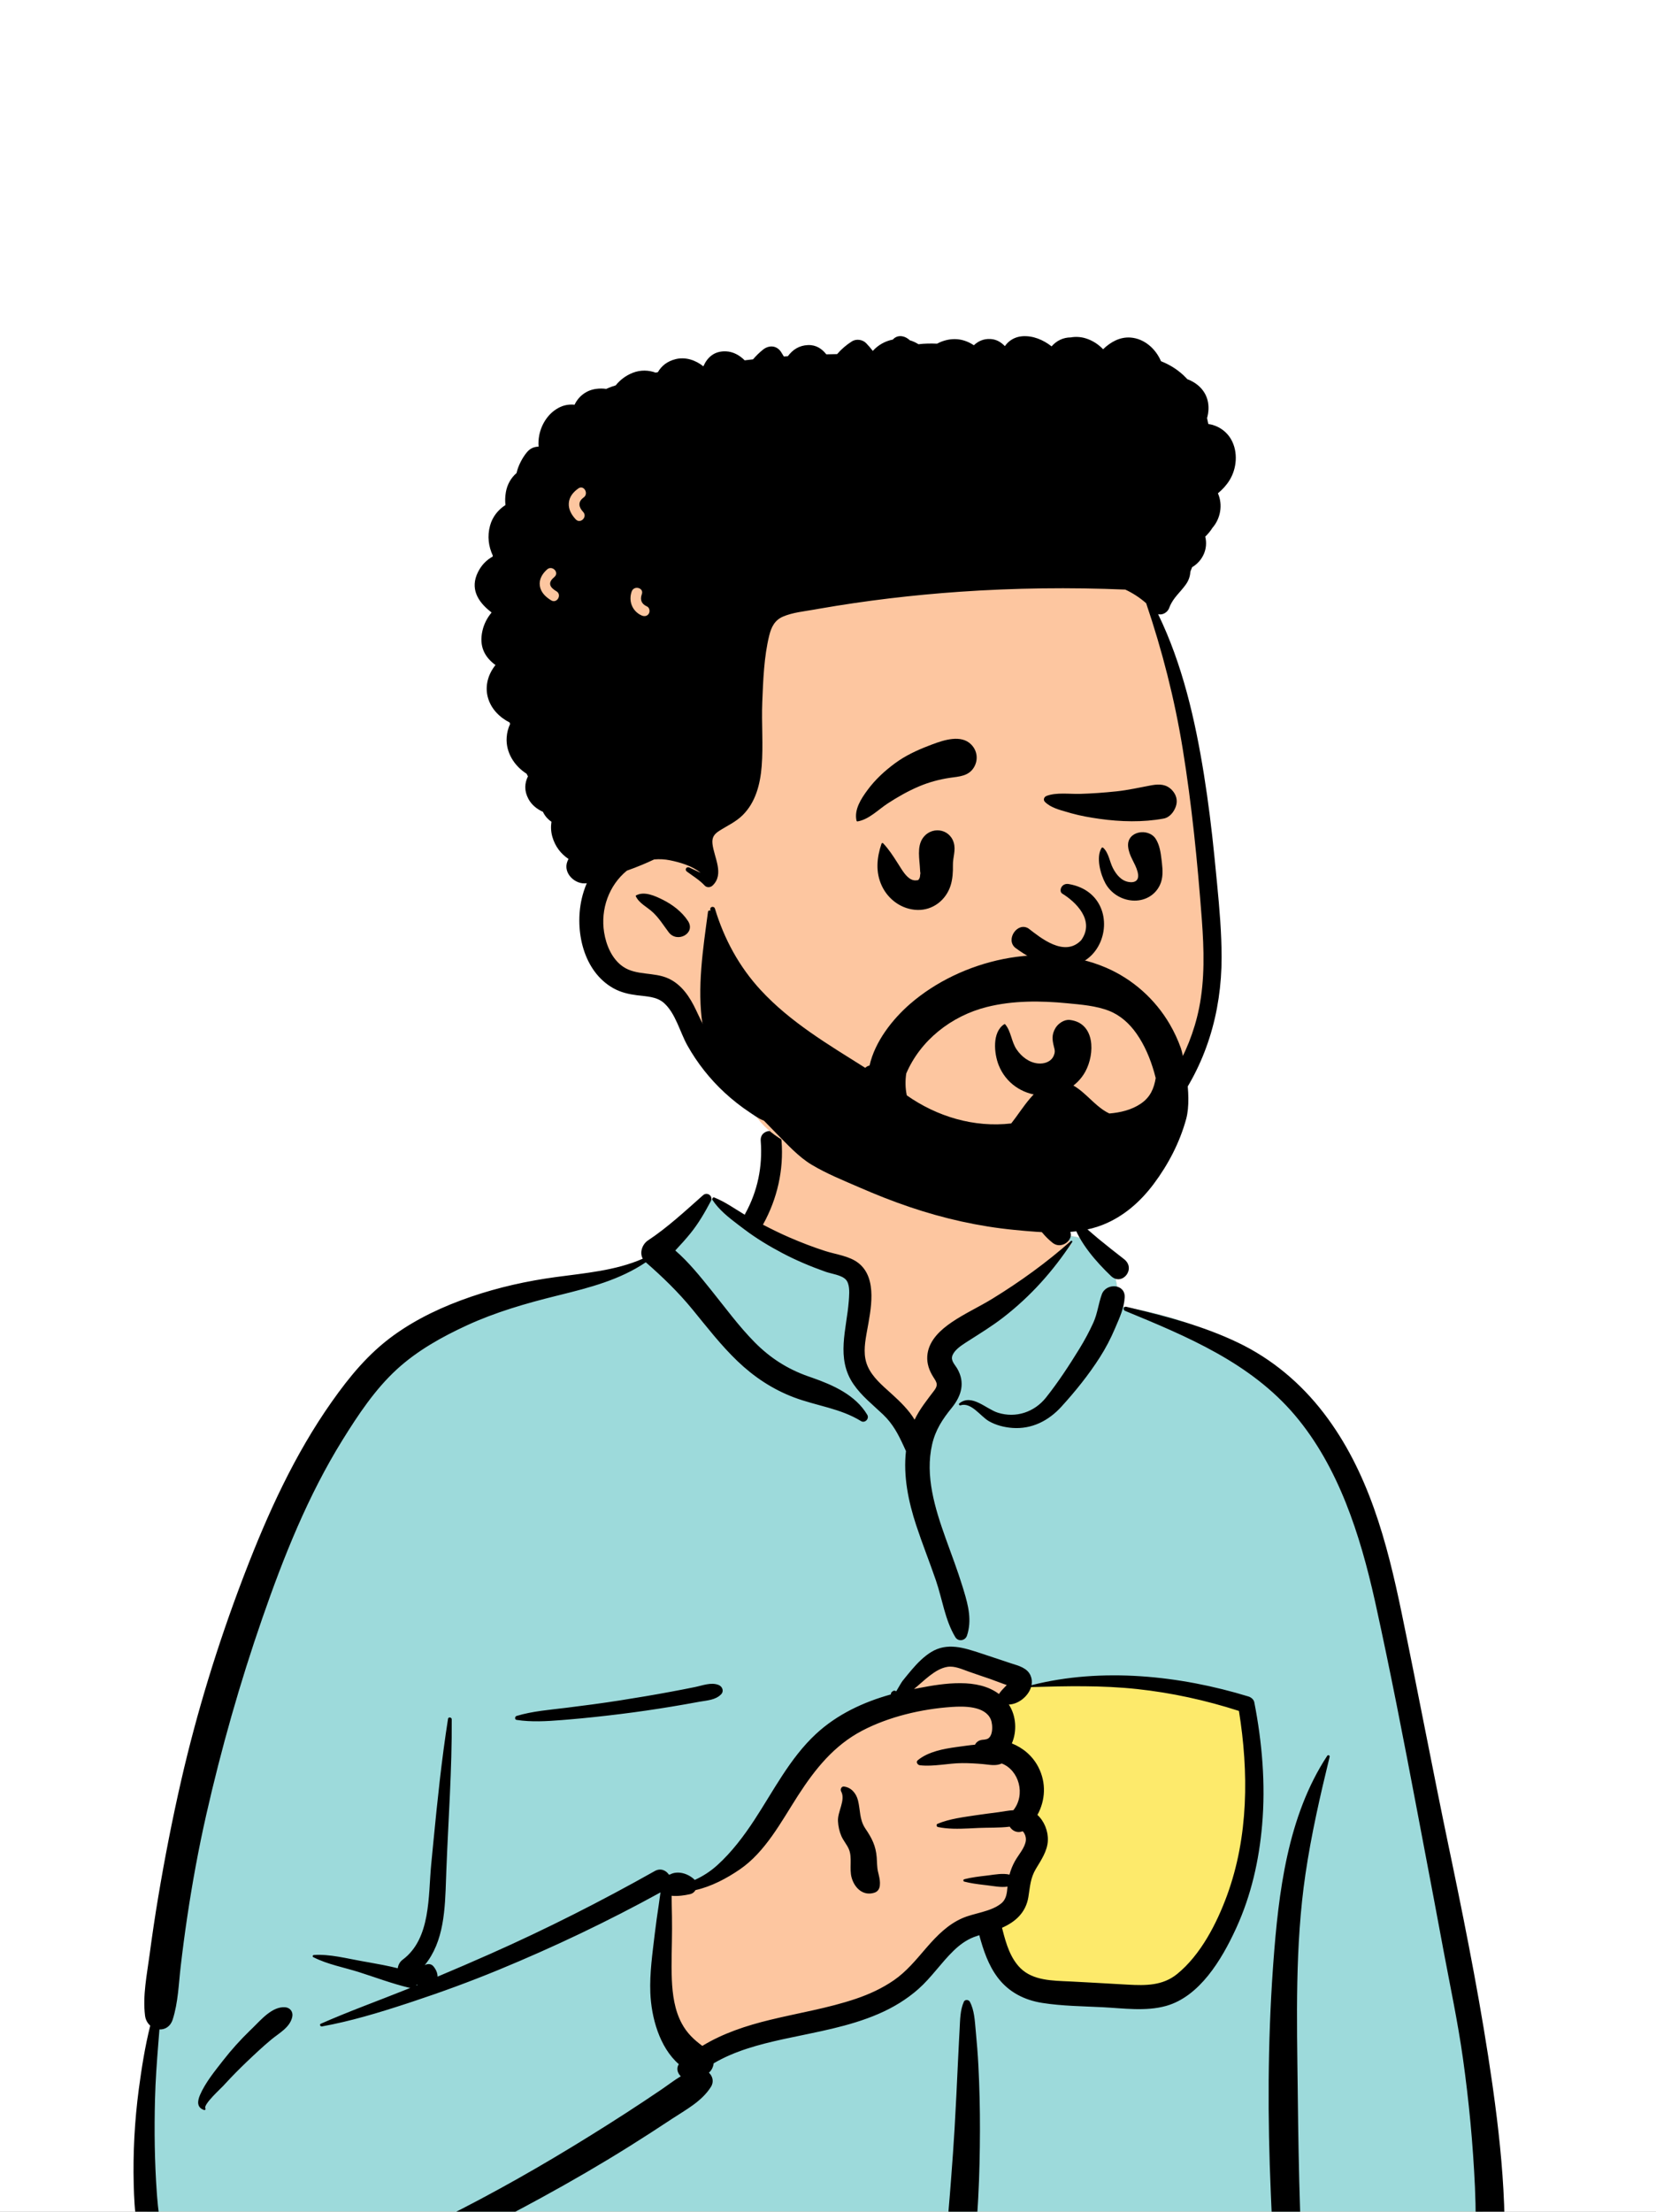 <svg width="200" height="267" viewBox="0 0 200 267" fill="none" xmlns="http://www.w3.org/2000/svg">
<rect x="0" y="0" width="200" height="267" fill="#808080" stroke="none"/>
<g clip-path="url(#clip0_2016_14097)">
<rect width="200" height="267" fill="white"/>
<rect x="108.451" y="194.02" width="48.38" height="59.601" fill="#FDEA6B"/>
<path fill-rule="evenodd" clip-rule="evenodd" d="M94.339 135.724C99.555 131.751 112.647 129.964 118.214 133.789C123.711 137.631 124.31 143.843 126.872 149.557C129.289 148.417 133.281 150.05 133.982 152.294C134.851 153.352 134.89 156.325 135.489 157.748C161.569 161.9 165.528 182.24 168.667 205.332C172.82 228.764 182.247 252.145 178.154 276.258C178.687 277.029 179.108 277.78 179.497 278.671C180.428 280.256 179.228 282.501 177.349 282.414C174.918 282.2 172.51 281.908 170.066 281.817C163.293 281.582 156.514 281.61 149.738 281.696L148.814 281.708C114.666 282.133 80.52 282.971 46.371 283.194C45.132 283.196 44.526 282.084 44.691 280.988C45.024 278.78 45.333 276.571 45.656 274.363C37.579 276.497 28.992 277.034 20.938 274.587C20.374 274.013 22.25 274.324 22.548 274.237C15.136 269.17 17.349 258.495 18.006 250.807C22.089 224.462 23.528 195.313 39.303 172.832C46.128 163.658 56.133 156.394 67.63 154.76L67.949 154.716C71.311 154.268 75.058 154.123 77.997 152.294C81.303 149.654 82.711 144.775 86.189 144.73C87.338 144.715 88.9 146.168 90.581 147.155C90.706 144.984 91.876 143.152 92.134 141.469L92.155 141.325C92.424 139.363 92.055 137.598 94.339 135.724ZM150.386 206.028C143.057 200.935 124.125 203.494 123.691 203.779C122.737 204.407 122.326 204.463 121.81 205.278C121.301 205.346 120.791 205.416 120.283 205.488C119.262 205.822 120.018 207.078 121.197 206.629C120.488 209.689 122.575 211.864 123.406 214.888C123.675 215.87 123.415 217.637 123.406 218.64C123.486 219.919 124.9 221.43 124.664 222.714C123.827 227.277 119.281 231.728 121.197 236.153C122.467 238.652 126.286 239.926 128.825 240.776C134.085 242.795 143.251 240.7 146.307 236.153C147.938 233.727 149.826 227.609 150.798 225.711L151.014 222.701C151.545 215.218 152.018 207.162 150.386 206.028Z" fill="#FDC6A0"/>
<path fill-rule="evenodd" clip-rule="evenodd" d="M85.918 144.743L88.015 146.031L100.197 152.055C102.558 152.716 103.739 153.509 103.739 154.433V163.842C103.739 165.101 105.955 167.955 110.387 172.403L114.482 168.32L114.39 167.785C114.001 165.481 113.806 163.94 113.806 163.162C113.806 162.325 117.812 159.147 125.824 153.629L129.329 150.327L128.955 149.19C131.117 149.293 133.46 150.624 133.982 152.294C134.851 153.352 134.89 156.325 135.489 157.748C161.569 161.9 165.528 182.24 168.667 205.332C172.82 228.764 182.247 252.145 178.154 276.258C178.687 277.029 179.108 277.78 179.497 278.671C180.428 280.256 179.228 282.501 177.349 282.414C174.918 282.2 172.51 281.908 170.066 281.817C163.293 281.582 156.514 281.61 149.738 281.696L148.814 281.708C114.666 282.133 80.52 282.971 46.371 283.194C45.132 283.196 44.526 282.084 44.691 280.988C45.024 278.78 45.333 276.571 45.656 274.363C37.579 276.497 28.992 277.034 20.938 274.587C20.374 274.013 22.25 274.324 22.548 274.237C15.136 269.17 17.349 258.495 18.006 250.807C22.089 224.462 23.528 195.313 39.303 172.832C46.128 163.658 56.133 156.394 67.63 154.76L67.949 154.716L68.271 154.674C71.548 154.257 75.151 154.065 77.997 152.294C81.215 149.723 82.636 145.031 85.918 144.743ZM115.106 199.97C113.911 199.97 111.464 201.826 107.765 205.539L107.44 205.689C102.968 207.767 100.006 209.57 98.553 211.096L98.501 211.152C97.033 212.727 94.126 216.916 89.781 223.718L83.488 227.441H81.107L79.412 239.743L83.488 248.526L92.721 245.415L107.765 241.448L116.398 232.686L121.268 231.051C120.677 232.758 120.463 234.457 121.197 236.153C122.467 238.652 126.286 239.926 128.825 240.776C134.085 242.795 143.251 240.7 146.307 236.153C147.938 233.727 149.826 227.609 150.798 225.711L151.077 221.801C151.58 214.584 151.952 207.117 150.386 206.028C143.057 200.935 124.125 203.494 123.691 203.779C122.737 204.407 122.326 204.463 121.81 205.278L121.543 205.314L123.045 203.275L122.513 202.991C118.717 200.977 116.248 199.97 115.106 199.97ZM121.197 206.629C120.518 209.558 122.402 211.677 123.293 214.506L121.017 210.147L121.017 206.686C121.076 206.671 121.136 206.653 121.197 206.629Z" fill="#9DDADB"/>
<path fill-rule="evenodd" clip-rule="evenodd" d="M84.912 144.289C85.418 143.84 86.167 144.404 85.845 145.009C85.123 146.37 84.381 147.659 83.412 148.862C82.824 149.592 82.194 150.282 81.556 150.964C83.194 152.381 84.598 154.141 85.925 155.791C87.621 157.9 89.225 160.099 91.129 162.029C93.007 163.933 95.084 165.264 97.594 166.151L98.101 166.327C100.623 167.213 103.319 168.409 104.741 170.798C105.021 171.269 104.457 171.851 103.982 171.557C101.512 170.027 98.609 169.719 95.92 168.708C93.323 167.732 91.058 166.229 89.057 164.31C87.06 162.395 85.383 160.216 83.634 158.083C81.904 155.974 80.041 154.173 77.995 152.388C74.838 154.513 71.234 155.438 67.569 156.346L67.169 156.445C63.499 157.354 59.85 158.409 56.407 159.992C53.372 161.387 50.387 163.053 47.915 165.323C45.29 167.733 43.248 170.81 41.378 173.819C37.197 180.552 34.257 187.928 31.668 195.394C28.976 203.16 26.725 211.081 24.907 219.096C23.982 223.172 23.232 227.278 22.614 231.413C22.317 233.404 22.053 235.4 21.822 237.4C21.574 239.536 21.517 241.733 20.863 243.786C20.582 244.666 19.919 245.032 19.255 245.001L19.12 246.687C18.942 248.935 18.775 251.184 18.719 253.447C18.625 257.208 18.668 260.959 18.938 264.713L18.977 265.224C19.189 267.964 19.664 271.042 21.723 273.048C23.856 275.126 27.135 275.779 30.01 275.816C36.704 275.904 43.148 272.739 49.072 269.963C55.173 267.104 61.107 263.931 66.9 260.489C69.849 258.736 72.767 256.925 75.648 255.061C77.061 254.147 78.465 253.216 79.858 252.271C80.656 251.729 81.412 251.136 82.224 250.655C81.826 250.284 81.649 249.702 81.982 249.193C79.634 247.154 78.656 243.515 78.542 240.57C78.45 238.194 78.799 235.824 79.076 233.47C79.215 232.283 79.387 231.097 79.565 229.916C79.636 229.449 79.69 228.949 79.772 228.456C73.431 231.942 66.913 235.047 60.222 237.804C56.792 239.218 53.318 240.489 49.797 241.654L49.083 241.889C45.746 242.982 42.33 244.014 38.88 244.638C38.696 244.672 38.546 244.399 38.743 244.313C42.105 242.829 45.583 241.577 48.995 240.21L49.556 239.982V239.982C49.491 239.978 49.424 239.97 49.355 239.953C47.353 239.47 45.368 238.725 43.405 238.098C41.584 237.516 39.537 237.151 37.834 236.273C37.703 236.205 37.777 236.023 37.904 236.014C39.818 235.881 41.895 236.439 43.772 236.768L44.477 236.891C45.657 237.099 46.864 237.323 48.039 237.615C48.082 237.222 48.302 236.826 48.615 236.594C52.058 234.043 51.708 228.892 52.076 225.093L52.349 222.272C52.83 217.336 53.338 212.401 54.11 207.501C54.151 207.24 54.556 207.315 54.557 207.562C54.597 213.635 54.139 219.68 53.909 225.744L53.873 226.738C53.746 230.48 53.647 234.365 51.291 237.244C51.621 237.051 52.066 237.051 52.333 237.369C52.661 237.759 52.85 238.197 52.844 238.627C54.973 237.735 57.092 236.819 59.201 235.884C65.981 232.879 72.619 229.516 79.082 225.878C79.777 225.486 80.438 225.794 80.782 226.31L80.832 226.303C80.84 226.302 80.848 226.301 80.857 226.301L80.906 226.299C80.908 226.299 80.91 226.299 80.912 226.299C81.822 225.799 83.061 226.155 83.841 226.884C83.865 226.906 83.884 226.93 83.905 226.953C84.893 226.509 85.816 225.91 86.653 225.151C88.367 223.597 89.819 221.676 91.084 219.749C93.415 216.2 95.394 212.254 98.542 209.333C101.1 206.96 104.271 205.482 107.598 204.555C107.584 204.458 107.621 204.354 107.688 204.285C107.859 204.11 107.981 204.049 108.202 204.156C108.22 204.164 108.23 204.176 108.237 204.189L108.562 203.634C108.739 203.333 108.921 203.03 108.984 202.95C109.362 202.474 109.751 202.002 110.145 201.54C110.814 200.757 111.577 199.985 112.46 199.442C114.393 198.254 116.425 198.926 118.412 199.576C119.613 199.968 120.81 200.373 122.009 200.772L122.132 200.812C123.026 201.099 124.072 201.351 124.472 202.298C124.63 202.673 124.655 203.062 124.581 203.44C133.071 201.28 142.5 202.272 150.784 204.807C151.102 204.905 151.42 205.166 151.487 205.51C152.436 210.38 152.859 215.374 152.429 220.326C152.059 224.602 151.112 228.791 149.327 232.705L149.226 232.926C147.549 236.554 144.891 241.025 140.832 242.162C138.381 242.848 135.67 242.444 133.171 242.318C130.741 242.195 128.258 242.178 125.852 241.796C123.709 241.455 121.831 240.494 120.507 238.751C119.364 237.247 118.762 235.43 118.269 233.621C118.044 233.693 117.82 233.77 117.599 233.856C116.668 234.22 115.879 234.807 115.166 235.498C113.66 236.957 112.491 238.729 110.916 240.122C109.489 241.382 107.864 242.362 106.12 243.116C102.507 244.678 98.631 245.302 94.809 246.129L94.543 246.187C91.666 246.819 88.729 247.594 86.19 249.093C86.14 249.534 85.939 249.949 85.617 250.221C86.065 250.642 86.255 251.308 85.861 251.933C84.762 253.679 82.868 254.672 81.168 255.788L81.058 255.861C79.385 256.97 77.698 258.057 75.998 259.122C72.54 261.288 69.01 263.334 65.431 265.29C59.674 268.437 53.793 271.405 47.806 274.097C48.165 275.866 48.034 277.689 48.304 279.47L48.345 279.724C48.461 280.385 48.305 280.938 47.85 281.369L47.801 281.413L47.802 281.408L47.76 281.447L47.745 281.459L47.75 281.455C47.698 281.503 47.644 281.548 47.589 281.586L47.518 281.631V281.631C47.08 281.898 46.516 281.894 46.067 281.659L46.016 281.631L45.93 281.582C45.337 281.241 44.928 280.395 45.174 279.724C45.778 278.074 46.007 276.313 46.565 274.651L46.122 274.849V274.849L45.538 275.104C39.226 277.834 32.215 280.134 25.337 278.272C22.298 277.45 19.458 275.709 17.937 272.873C16.441 270.082 16.23 266.841 16.15 263.736C16.052 259.904 16.258 256.014 16.763 252.215C17.102 249.664 17.512 247.066 18.144 244.542C17.819 244.255 17.58 243.843 17.517 243.333C17.218 240.923 17.741 238.417 18.061 236.019C18.373 233.677 18.718 231.341 19.109 229.011C19.897 224.307 20.813 219.612 21.879 214.963C23.777 206.688 26.282 198.561 29.299 190.628L29.564 189.936C32.351 182.685 35.579 175.589 40.074 169.219C42.224 166.171 44.497 163.408 47.535 161.212C50.381 159.154 53.591 157.672 56.904 156.54C60.221 155.407 63.63 154.647 67.099 154.175C70.623 153.695 74.342 153.401 77.628 151.955C77.213 151.21 77.569 150.203 78.269 149.741C80.624 148.184 82.801 146.159 84.912 144.289ZM160.293 211.967C160.392 211.818 160.626 211.912 160.583 212.09C159.438 216.783 158.363 221.487 157.661 226.27C156.393 234.904 156.626 243.65 156.73 252.348L156.735 252.798C156.788 257.482 156.862 262.168 157.017 266.85C157.095 269.217 157.25 271.607 157.166 273.975C157.12 275.26 156.778 276.475 156.657 277.744C156.55 278.854 156.645 279.981 156.698 281.092C156.734 281.831 155.643 281.799 155.569 281.092L155.474 280.177C155.351 279.019 155.199 277.868 154.82 276.76C154.364 275.427 154.145 274.118 153.986 272.718C153.744 270.573 153.636 268.407 153.543 266.248L153.479 264.754C153.088 255.728 153.102 246.66 153.734 237.644L153.78 237C154.407 228.478 155.493 219.27 160.293 211.967ZM135.88 158.253C135.581 158.13 135.686 157.678 136.017 157.757L136.62 157.901C141.034 158.958 145.368 160.104 149.489 162.073C153.611 164.042 157.102 166.982 159.876 170.597C165.267 177.625 167.508 186.166 169.276 194.698C171.242 204.18 173.032 213.696 175.014 223.174L175.383 224.94C177.217 233.768 178.949 242.601 180.226 251.533L180.317 252.181C181.604 261.367 182.379 270.87 180.974 280.08C180.696 281.902 177.666 281.448 177.784 279.648C178.126 274.444 178.371 269.267 178.135 264.052C177.898 258.835 177.408 253.641 176.679 248.47C176.066 244.118 175.151 239.82 174.342 235.503L174.215 234.821C173.537 231.149 172.838 227.481 172.141 223.813L171.099 218.32C169.538 210.096 167.946 201.864 166.147 193.692L166.04 193.211C164.28 185.348 161.684 177.112 156.404 170.868C151.045 164.532 143.374 161.341 135.88 158.253ZM116.409 241.652C116.537 241.365 116.988 241.396 117.127 241.652C117.67 242.654 117.73 243.933 117.833 245.065L117.844 245.182C117.974 246.562 118.09 247.948 118.161 249.333C118.295 251.962 118.359 254.587 118.351 257.22C118.342 259.917 118.288 262.612 118.143 265.306L118.103 266.027C117.97 268.368 117.748 270.979 116.636 273.026C116.232 273.77 115.133 273.551 114.899 272.799C114.132 270.335 114.525 267.414 114.722 264.891L114.875 262.922C115.026 260.953 115.17 258.984 115.285 257.012C115.442 254.315 115.571 251.616 115.695 248.918C115.736 248.041 115.779 247.165 115.826 246.288L115.897 244.974C115.957 243.875 115.952 242.668 116.409 241.652ZM30.18 245.143L30.52 244.815C31.562 243.795 32.879 242.223 34.419 242.321C35.034 242.36 35.425 242.87 35.298 243.475C35.026 244.767 33.708 245.438 32.759 246.227C31.72 247.091 30.74 248.015 29.762 248.948C28.895 249.775 28.06 250.625 27.246 251.503L26.942 251.833C26.65 252.151 24.572 254.032 24.796 254.52L24.809 254.542C24.871 254.635 24.767 254.763 24.663 254.731C23.766 254.447 23.822 253.678 24.161 252.898C24.813 251.4 25.955 250.014 26.952 248.735C27.946 247.458 29.022 246.27 30.18 245.143V245.143ZM119.661 207.575C118.967 205.934 116.41 205.969 114.959 206.067C111.304 206.314 107.349 207.239 104.097 208.948C100.726 210.72 98.454 213.558 96.422 216.698L96.327 216.845C94.347 219.925 92.439 223.571 89.338 225.689C87.758 226.768 85.914 227.753 83.997 228.179C83.865 228.411 83.652 228.594 83.373 228.661L83.243 228.69C82.697 228.811 81.849 228.944 81.116 228.865C81.121 229.223 81.117 229.579 81.126 229.918C81.152 230.892 81.163 231.869 81.163 232.843C81.164 234.884 81.054 236.928 81.139 238.969C81.215 240.773 81.469 242.659 82.335 244.272C82.971 245.456 83.809 246.239 84.822 246.987C87.311 245.469 90.127 244.543 92.985 243.848C96.441 243.006 99.979 242.445 103.356 241.304C104.982 240.755 106.545 240.036 107.961 239.059C109.463 238.023 110.611 236.62 111.792 235.248L111.977 235.035C113.182 233.652 114.497 232.329 116.2 231.58C117.667 230.934 119.601 230.819 120.883 229.819C121.554 229.297 121.61 228.538 121.681 227.761C120.859 227.878 119.99 227.69 119.171 227.594L118.747 227.544C117.973 227.452 117.216 227.351 116.454 227.154C116.313 227.118 116.313 226.904 116.454 226.868C117.355 226.635 118.247 226.536 119.171 226.427L119.388 226.4C120.223 226.291 121.101 226.125 121.921 226.309C122.068 225.75 122.28 225.215 122.578 224.68C122.996 223.928 123.787 223.076 123.894 222.198C123.926 221.936 123.865 221.626 123.741 221.395L123.699 221.316C123.647 221.222 123.585 221.128 123.495 221.07C123.485 221.082 123.464 221.095 123.418 221.109C122.788 221.308 122.238 220.999 121.946 220.523C120.706 220.677 119.353 220.626 118.191 220.677L117.016 220.734C115.76 220.791 114.447 220.817 113.267 220.563C113.102 220.527 113.052 220.253 113.217 220.183C114.668 219.562 116.428 219.364 117.981 219.125C118.849 218.992 119.723 218.891 120.593 218.773C121.172 218.695 121.787 218.566 122.387 218.535C123.892 216.661 123.081 213.704 120.987 212.897C120.224 213.233 119.538 213.038 118.704 212.966C117.872 212.895 117.038 212.846 116.203 212.85C114.529 212.857 112.755 213.298 111.098 213.108C110.828 213.077 110.577 212.718 110.845 212.499C112.114 211.463 113.933 211.126 115.543 210.905L115.877 210.86C116.417 210.789 117.074 210.686 117.755 210.625C117.909 210.324 118.185 210.097 118.6 210.04C118.724 210.024 118.848 210.014 118.972 210.003L118.97 209.991V209.991C119.982 209.942 119.938 208.231 119.661 207.575ZM50.35 239.579C50.332 239.606 50.313 239.633 50.292 239.658L50.26 239.695L50.426 239.628L50.35 239.579V239.579ZM137.327 203.908C133.066 203.45 128.799 203.547 124.525 203.67C124.183 204.788 122.993 205.742 121.84 205.778C122.743 207.152 122.836 209.013 122.203 210.471C123.547 211.007 124.705 211.968 125.409 213.338C126.384 215.236 126.256 217.349 125.292 219.104C126.115 219.848 126.6 221.058 126.552 222.198C126.497 223.469 125.74 224.555 125.11 225.608C124.43 226.746 124.408 227.748 124.199 229.023C123.893 230.889 122.635 232.02 121.017 232.727L121.103 233.066C121.52 234.691 122.039 236.405 123.232 237.593C124.766 239.122 127.146 239.108 129.173 239.205L129.271 239.209C131.127 239.302 132.982 239.411 134.838 239.516L136.229 239.594C138.366 239.711 140.417 239.726 142.161 238.313C145.008 236.007 146.96 232.19 148.196 228.811C150.789 221.719 150.82 213.936 149.63 206.55C145.638 205.262 141.496 204.356 137.327 203.908ZM101.889 215.675L101.921 215.677C102.798 215.777 103.401 216.488 103.616 217.331C103.927 218.556 103.774 219.664 104.525 220.77C105.296 221.908 105.771 222.819 105.883 224.224C105.929 224.802 105.908 225.379 106.037 225.945L106.13 226.341C106.229 226.764 106.31 227.171 106.261 227.625C106.216 228.039 106.014 228.362 105.599 228.495C104.246 228.928 103.202 227.93 102.852 226.669C102.551 225.58 102.954 224.282 102.528 223.259C102.292 222.692 101.857 222.218 101.611 221.647C101.367 221.081 101.245 220.49 101.206 219.875C101.131 218.712 102.16 217.314 101.586 216.26C101.464 216.035 101.602 215.668 101.889 215.675ZM83.921 203.67C84.837 203.484 85.876 203.057 86.779 203.412C87.244 203.595 87.473 204.161 87.081 204.555C86.4 205.238 85.41 205.276 84.492 205.437L84.411 205.451C83.326 205.652 82.24 205.843 81.151 206.023C79.104 206.362 77.052 206.662 74.992 206.917C72.877 207.179 70.756 207.412 68.632 207.588L67.81 207.655C66.015 207.799 64.148 207.907 62.388 207.632C62.132 207.592 62.173 207.219 62.388 207.154C64.317 206.57 66.432 206.414 68.426 206.166C70.546 205.903 72.662 205.625 74.773 205.296C76.88 204.966 78.985 204.613 81.082 204.222C82.03 204.046 82.976 203.862 83.921 203.67ZM116.974 201.795C116.17 201.511 115.286 201.089 114.415 201.23C112.913 201.473 111.576 202.937 110.387 203.902L110.984 203.785C114.039 203.198 118.084 202.565 120.648 204.508C120.655 204.497 120.66 204.486 120.667 204.475C120.875 204.16 121.114 203.915 121.376 203.646C121.401 203.622 121.425 203.598 121.449 203.573L121.59 203.423L121.267 203.311C120.575 203.066 119.756 202.75 119.626 202.704L119.617 202.701C118.735 202.402 117.852 202.107 116.974 201.795ZM91.875 137.74C91.75 136.123 94.266 136.136 94.391 137.74C94.663 141.242 93.875 144.711 92.179 147.782C92.167 147.804 92.153 147.824 92.14 147.845C93.2 148.397 94.273 148.927 95.37 149.4C96.772 150.006 98.201 150.558 99.656 151.025C100.971 151.449 102.593 151.616 103.699 152.498C106.031 154.356 105.155 158.212 104.706 160.712L104.636 161.106C104.413 162.393 104.251 163.712 104.793 164.947C105.372 166.265 106.543 167.243 107.587 168.187L107.798 168.378C108.723 169.221 109.78 170.246 110.459 171.389C111.078 170.108 111.923 169.061 112.816 167.882C113.453 167.041 112.999 166.763 112.542 165.942C112.101 165.151 111.886 164.308 112.024 163.406C112.278 161.739 113.609 160.536 114.934 159.631C116.499 158.564 118.246 157.773 119.863 156.78C123.187 154.739 126.425 152.406 129.341 149.815C129.422 149.744 129.561 149.838 129.497 149.936C127.193 153.441 124.491 156.47 121.171 159.042C119.825 160.084 118.411 160.949 116.987 161.858L116.578 162.121C116.006 162.492 115.293 162.987 115.035 163.617C114.775 164.252 115.329 164.73 115.628 165.256C116.576 166.924 116.118 168.481 114.995 169.896L114.942 169.961C113.825 171.338 112.979 172.618 112.574 174.377C111.705 178.156 112.916 182.091 114.184 185.638L114.234 185.778C114.92 187.69 115.649 189.588 116.245 191.53L116.409 192.067C116.949 193.855 117.391 195.617 116.786 197.455C116.58 198.08 115.728 198.228 115.374 197.639C114.125 195.565 113.814 193.069 113.032 190.789C112.269 188.566 111.393 186.384 110.657 184.152C109.708 181.279 109.073 178.186 109.418 175.172C109.408 175.154 109.396 175.138 109.388 175.119L109.147 174.591C108.488 173.16 107.852 171.911 106.655 170.77C105.406 169.581 104.05 168.527 103.067 167.087C100.932 163.959 102.253 160.479 102.51 157.059L102.54 156.639C102.587 155.929 102.612 154.964 102.149 154.472C101.627 153.919 100.404 153.778 99.712 153.533C97.923 152.9 96.16 152.162 94.482 151.276C92.884 150.433 91.336 149.501 89.894 148.41L89.164 147.86C88.011 146.99 86.816 146.04 86.044 144.856C85.955 144.719 86.106 144.499 86.267 144.564C87.557 145.088 88.735 145.921 89.942 146.645C89.961 146.601 89.982 146.556 90.007 146.512C91.5 143.809 92.114 140.815 91.875 137.74ZM133.069 156.258C133.583 154.848 135.925 154.957 135.831 156.632C135.76 157.919 135.214 159.08 134.714 160.248L134.661 160.373C134.145 161.59 133.55 162.733 132.838 163.849C131.477 165.981 129.882 167.96 128.179 169.828C126.635 171.521 124.609 172.557 122.273 172.385C121.29 172.312 120.296 172.062 119.434 171.57C118.41 170.986 117.298 169.232 115.992 169.657C115.865 169.698 115.747 169.513 115.857 169.425C117.365 168.21 119.077 170.094 120.521 170.548C122.697 171.232 124.93 170.476 126.33 168.716C127.792 166.879 129.138 164.822 130.367 162.821C130.991 161.805 131.56 160.751 132.052 159.665C132.548 158.568 132.661 157.376 133.069 156.258ZM129.562 147.584C129.498 147.389 129.74 147.204 129.911 147.315C130.902 147.96 131.761 148.813 132.675 149.561C133.689 150.39 134.711 151.203 135.748 152.002C137.261 153.169 135.507 155.316 134.175 154.042C132.353 152.299 130.358 150.02 129.562 147.584ZM124.121 140.761C124.523 139.208 126.904 139.849 126.557 141.384L126.546 141.43C125.889 143.966 126.825 146.547 128.823 148.191L128.897 148.251C130.161 149.263 128.37 151.032 127.118 150.03C124.385 147.842 123.249 144.125 124.121 140.761Z" fill="black"/>
<path fill-rule="evenodd" clip-rule="evenodd" d="M144.623 91.317C143.84 85.057 141.382 78.41 138.796 72.573C132.983 60.233 119.675 58.535 107.744 55.99C95.971 54.272 83.504 52.721 71.908 56.149C65.389 57.75 62.843 65.533 63.872 71.675C64.459 75.502 66.197 79.125 67.679 82.672C70.624 89.956 72.493 97.755 72.496 105.642C72.294 110.796 71.569 116.678 77.477 118.861C83.099 121.664 83.574 129.262 90.613 133.572C93.46 139.353 101.213 139.861 106.794 141.202C110.321 141.879 113.888 142.377 117.465 142.699C127.822 144.029 136.107 141.021 141.529 131.771C145.157 126.143 147.859 119.643 147.191 112.821C146.526 105.637 145.419 98.491 144.623 91.317Z" fill="#FDC6A0"/>
<path fill-rule="evenodd" clip-rule="evenodd" d="M107.833 40.993C108.425 40.322 109.335 40.552 109.888 41.083C110.248 41.189 110.597 41.347 110.926 41.557C111.67 41.461 112.45 41.461 113.18 41.488C113.357 41.388 113.547 41.3 113.754 41.224C115.229 40.683 116.536 40.958 117.614 41.682C118.134 41.189 118.789 40.88 119.626 40.927C120.373 40.969 120.906 41.321 121.362 41.786C121.817 41.128 122.553 40.658 123.47 40.593C124.751 40.502 125.983 41.017 127.003 41.814C127.598 41.13 128.409 40.737 129.313 40.733C129.907 40.625 130.534 40.668 131.101 40.839C131.924 41.089 132.647 41.556 133.223 42.161C134.133 41.287 135.248 40.658 136.533 40.75C138.196 40.87 139.575 42.096 140.216 43.606C141.342 44.058 142.381 44.703 143.25 45.622C143.296 45.67 143.34 45.721 143.387 45.772C143.855 45.945 144.295 46.19 144.683 46.514C145.912 47.539 146.187 49.023 145.78 50.476C145.837 50.709 145.885 50.946 145.929 51.182C147.08 51.358 148.126 52.024 148.721 53.108C149.534 54.596 149.374 56.557 148.493 57.977C148.114 58.588 147.633 59.103 147.093 59.553C147.704 60.944 147.411 62.604 146.426 63.728C146.186 64.116 145.892 64.466 145.56 64.783C145.926 66.221 145.275 67.704 143.977 68.473L143.866 68.751C143.847 68.798 143.828 68.844 143.808 68.889C143.794 68.949 143.776 69.006 143.759 69.064C143.728 69.574 143.56 70.074 143.228 70.546C142.547 71.513 141.702 72.143 141.255 73.272L141.21 73.391C141.017 73.925 140.396 74.301 139.866 74.137C142.807 80.19 144.348 86.925 145.407 93.526C145.934 96.819 146.341 100.124 146.672 103.441L146.996 106.744C147.281 109.68 147.534 112.626 147.536 115.572C147.54 122.236 145.638 128.646 141.557 133.949C137.697 138.962 132.234 142.595 126.064 144.026C119.693 145.502 112.219 144.92 106.506 141.543C104.821 140.55 106.297 138.161 108.011 138.96C111.255 140.474 114.553 141.598 118.149 141.85C121.655 142.097 125.17 141.657 128.494 140.507C133.995 138.603 138.675 134.615 141.683 129.648C143.165 127.201 144.239 124.544 144.81 121.737C145.521 118.239 145.414 114.623 145.153 111.08L145.135 110.838C144.618 104.011 143.937 97.142 142.837 90.384C141.864 84.407 140.368 78.551 138.426 72.825C137.666 72.154 136.815 71.599 135.904 71.177C129.236 70.897 122.557 70.979 115.898 71.44C110.219 71.836 104.567 72.506 98.958 73.482L98.357 73.588C97.116 73.809 95.737 73.936 94.567 74.437C93.563 74.868 93.156 75.697 92.903 76.716C92.267 79.292 92.17 82.112 92.062 84.753C91.957 87.336 92.195 89.94 91.989 92.514C91.814 94.668 91.263 96.872 89.671 98.43C88.839 99.245 87.814 99.691 86.853 100.311C86.231 100.71 85.967 101.122 86.047 101.862C86.22 103.481 87.521 105.52 86.06 106.907C85.803 107.15 85.358 107.182 85.105 106.907C84.502 106.25 83.669 105.749 82.955 105.218C82.655 104.999 82.904 104.572 83.244 104.724C83.691 104.925 84.146 105.161 84.612 105.368C83.583 104.519 82.12 104.102 80.901 103.855C80.288 103.732 79.643 103.696 79.004 103.754C78.532 103.98 78.049 104.189 77.566 104.394C76.953 104.652 76.333 104.886 75.709 105.108C73.544 106.877 72.511 109.754 72.962 112.567C73.208 114.12 73.923 115.809 75.27 116.716C76.866 117.79 79.004 117.329 80.728 118.126C82.343 118.871 83.326 120.379 84.061 121.938L84.368 122.588C85.051 124.025 85.753 125.425 86.686 126.734C87.766 128.249 89.088 129.61 90.53 130.779C91.229 131.345 91.975 131.854 92.745 132.317L92.956 132.442C93.736 132.901 94.295 133.338 94.347 134.308C94.364 134.647 94.151 134.955 93.877 135.131C92.697 135.881 91.522 134.942 90.54 134.287C89.48 133.581 88.466 132.787 87.528 131.92C85.744 130.276 84.201 128.323 83.014 126.203C82.109 124.589 81.595 122.317 80.166 121.065C79.293 120.302 78.059 120.296 76.969 120.156C75.955 120.026 74.996 119.814 74.094 119.313C70.424 117.27 69.386 112.322 70.257 108.499C70.404 107.854 70.611 107.226 70.866 106.622C69.5 106.85 67.965 105.434 68.52 104.005C68.562 103.897 68.61 103.796 68.657 103.692C67.757 103.098 67.046 102.198 66.709 101.021C66.536 100.412 66.511 99.797 66.601 99.203C66.165 98.91 65.804 98.506 65.573 98.009C64.847 97.673 64.204 97.17 63.821 96.452C63.289 95.46 63.357 94.547 63.761 93.725C63.705 93.622 63.65 93.516 63.597 93.408C62.111 92.463 61.074 90.836 61.192 89.031C61.23 88.433 61.377 87.894 61.605 87.408C61.586 87.347 61.567 87.283 61.55 87.222C60.306 86.588 59.277 85.546 58.91 84.155C58.544 82.756 58.976 81.361 59.84 80.287C58.575 79.36 57.814 78.064 58.276 76.105C58.464 75.308 58.841 74.583 59.351 73.972C59.349 73.953 59.345 73.934 59.341 73.915L59.222 73.823C57.661 72.588 56.763 71.013 57.721 69.077C58.151 68.207 58.765 67.6 59.486 67.201L59.522 67.086V67.086C59.005 65.977 58.83 64.745 59.187 63.449C59.478 62.382 60.167 61.532 61.048 60.968C60.989 60.49 60.998 59.981 61.093 59.429C61.251 58.497 61.712 57.684 62.387 57.107C62.412 56.984 62.444 56.864 62.48 56.743C62.707 56.005 63.133 55.205 63.627 54.61C64.034 54.118 64.489 53.938 65.045 53.919C65.012 53.465 65.035 53.004 65.128 52.537C65.412 51.096 66.327 49.741 67.683 49.126C68.239 48.874 68.825 48.801 69.391 48.862C69.871 47.847 70.809 47.112 71.963 46.953C72.412 46.89 72.829 46.894 73.213 46.951C73.43 46.85 73.655 46.759 73.891 46.676C74.047 46.621 74.206 46.571 74.364 46.52C74.897 45.856 75.599 45.326 76.419 45.007C77.366 44.637 78.329 44.675 79.183 44.986L79.455 44.928V44.928C79.881 44.189 80.56 43.616 81.603 43.356C82.788 43.062 84.005 43.472 84.936 44.218C84.941 44.218 84.945 44.218 84.951 44.216C85.438 43.123 86.271 42.363 87.669 42.415C88.539 42.449 89.326 42.883 89.933 43.5C90.27 43.457 90.608 43.419 90.947 43.382C91.305 42.961 91.704 42.568 92.144 42.215C92.865 41.636 93.804 41.682 94.335 42.498C94.451 42.675 94.558 42.855 94.666 43.035L95.153 43.001V43.001C95.726 42.225 96.508 41.701 97.579 41.659C98.562 41.619 99.262 42.101 99.795 42.775C100.229 42.764 100.666 42.756 101.102 42.749C101.61 42.16 102.209 41.64 102.892 41.209C103.415 40.879 104.187 40.991 104.61 41.431C104.897 41.73 105.163 42.042 105.411 42.364C106.049 41.647 106.912 41.174 107.833 40.993ZM76.805 108.107C77.79 107.545 79.114 108.154 80.067 108.632C81.228 109.213 82.381 110.09 83.092 111.189C84.059 112.685 81.785 113.894 80.766 112.552C80.14 111.726 79.641 110.893 78.882 110.17C78.188 109.507 77.182 109.063 76.784 108.188C76.769 108.158 76.773 108.124 76.805 108.107ZM77.497 71.787L77.515 71.734C77.795 70.966 76.573 70.635 76.296 71.397C75.875 72.551 76.36 73.806 77.497 74.304C77.812 74.442 78.172 74.394 78.362 74.077C78.522 73.809 78.448 73.346 78.135 73.209C77.496 72.929 77.281 72.434 77.497 71.787V71.787ZM66.97 69.64C67.582 69.099 66.684 68.204 66.076 68.743C65.507 69.246 65.086 69.928 65.196 70.714C65.307 71.514 65.909 72.079 66.568 72.478C67.266 72.901 67.903 71.805 67.206 71.383L67.128 71.335C66.836 71.153 66.494 70.903 66.444 70.545C66.392 70.164 66.713 69.867 66.97 69.64ZM70.442 60.093L70.485 60.061C71.142 59.591 70.511 58.49 69.847 58.966C69.237 59.402 68.749 59.968 68.697 60.749C68.647 61.508 69.032 62.167 69.536 62.701C70.097 63.295 70.99 62.397 70.431 61.804C69.886 61.226 69.779 60.596 70.442 60.093V60.093Z" fill="black"/>
<path fill-rule="evenodd" clip-rule="evenodd" d="M127.453 124.137C127.777 123.573 128.523 123.051 129.206 123.131C132.265 123.49 132.26 127.2 131.079 129.366C130.031 131.287 127.864 132.414 125.695 132.249C123.416 132.076 121.474 130.736 120.619 128.603C120.054 127.192 119.793 124.588 121.297 123.64C121.324 123.622 121.371 123.627 121.393 123.652C122.114 124.491 122.142 125.75 122.773 126.684C123.36 127.553 124.272 128.27 125.34 128.381C126.138 128.464 126.945 128.176 127.257 127.46C127.425 127.072 127.406 126.862 127.343 126.595L127.285 126.363C127.085 125.551 126.996 124.933 127.453 124.137ZM128.271 107.866C129.866 108.836 132.297 111.098 130.581 113.503C128.561 115.624 125.652 113.193 124.219 112.093C122.89 111.241 121.396 113.433 122.629 114.428C132.987 122.099 137.19 108.12 129.078 106.726C128.185 106.572 127.853 107.566 128.271 107.866ZM111.424 101.214C112.403 99.744 114.638 99.961 115.178 101.705C115.47 102.65 115.066 103.499 115.087 104.442C115.105 105.239 115.052 106.127 114.808 106.899C114.251 108.659 112.669 109.903 110.797 109.851C108.931 109.8 107.288 108.618 106.506 106.954C105.722 105.284 105.888 103.555 106.46 101.857C106.488 101.775 106.595 101.736 106.659 101.804C107.336 102.524 107.831 103.283 108.344 104.089L108.869 104.915C109.271 105.537 109.854 106.331 110.604 106.281L110.717 106.27C110.925 106.252 110.893 106.293 111.054 106.009C111.128 105.878 111.114 105.634 111.15 105.479L111.163 105.426V105.426L111.156 105.398C111.14 105.323 111.124 105.181 111.112 104.936L111.109 104.881C111.055 103.732 110.73 102.255 111.424 101.214ZM136.246 102.193C136.07 100.313 138.712 99.895 139.59 101.286C140.048 102.012 140.182 102.923 140.283 103.786L140.33 104.196C140.434 105.082 140.476 106.005 140.091 106.832C139.485 108.134 138.167 108.823 136.746 108.714C135.388 108.609 134.15 107.822 133.497 106.627C132.915 105.56 132.336 103.478 133.043 102.366C133.086 102.298 133.171 102.29 133.23 102.342C133.898 102.935 134.007 104.017 134.404 104.79C134.814 105.587 135.435 106.364 136.377 106.485C137.277 106.601 137.622 106.109 137.392 105.25C137.095 104.141 136.357 103.386 136.246 102.193ZM112.137 90.039L112.569 89.873C114.049 89.314 116.082 88.667 117.285 89.871C118.027 90.614 118.169 91.707 117.639 92.614C116.997 93.711 115.845 93.738 114.733 93.9C113.468 94.084 112.182 94.433 111.004 94.932C109.678 95.493 108.447 96.193 107.241 96.975C106.094 97.718 104.952 98.932 103.58 99.161C103.524 99.17 103.46 99.146 103.446 99.085C103.134 97.743 104 96.422 104.773 95.375C105.708 94.107 106.841 93.067 108.107 92.134C109.329 91.233 110.726 90.582 112.137 90.039ZM139.025 94.81L139.157 94.787C140.054 94.638 140.868 94.672 141.544 95.383C142.06 95.926 142.259 96.629 142.013 97.346C141.786 98.008 141.278 98.68 140.541 98.819C138.053 99.287 135.296 99.21 132.795 98.855C131.651 98.693 130.497 98.494 129.382 98.181L128.869 98.032C127.939 97.766 126.874 97.489 126.198 96.804C125.955 96.558 126.095 96.206 126.385 96.092C127.565 95.63 129.181 95.876 130.439 95.84C131.901 95.798 133.367 95.688 134.822 95.537C136.245 95.389 137.622 95.068 139.025 94.81Z" fill="black"/>
<path fill-rule="evenodd" clip-rule="evenodd" d="M109.449 129.598C111.16 125.59 114.893 122.644 119.191 121.566C122.347 120.777 125.66 120.803 128.877 121.116C130.563 121.279 132.371 121.412 133.96 122.038C135.317 122.573 136.422 123.585 137.254 124.772C138.243 126.179 138.916 127.789 139.389 129.439C139.456 129.674 139.519 129.91 139.578 130.148C139.372 131.393 138.936 132.453 137.783 133.235C136.658 134 135.316 134.313 133.978 134.424C133.847 134.361 133.72 134.296 133.604 134.229C131.518 133.035 130.051 130.213 127.419 130.595C125.07 130.936 123.524 133.893 122.127 135.626C117.644 136.149 113.164 134.801 109.516 132.236C109.33 131.359 109.32 130.473 109.449 129.598M142.625 126.557C142.266 125.551 141.815 124.575 141.279 123.657C139.509 120.619 136.792 118.198 133.566 116.814C125.934 113.546 116.06 115.85 109.897 121.211C107.792 123.044 105.663 125.737 105.019 128.634C104.827 128.672 104.646 128.772 104.496 128.913C100.044 126.108 95.458 123.41 91.87 119.523C89.264 116.698 87.452 113.355 86.342 109.682C86.252 109.38 85.764 109.424 85.779 109.759C85.783 109.837 85.787 109.915 85.792 109.993C85.745 109.849 85.526 109.923 85.509 110.063C84.912 114.525 84.165 119.256 84.853 123.741C85.264 126.418 86.48 128.377 88.104 130.493C89.845 132.761 91.815 134.87 93.83 136.893C95.109 138.177 96.444 139.658 98.01 140.6C99.831 141.694 101.896 142.525 103.84 143.369C105.816 144.23 107.823 145.026 109.867 145.716C113.954 147.099 118.178 148.056 122.476 148.475C125.917 148.809 129.85 149.173 133.148 147.878C135.675 146.886 137.716 145.092 139.334 142.933C141.096 140.583 142.488 137.905 143.258 135.082C144.058 132.149 142.794 127.03 142.625 126.557" fill="black"/>
</g>
<defs>
<clipPath id="clip0_2016_14097">
<rect width="200" height="267" fill="white"/>
</clipPath>
</defs>
</svg>
